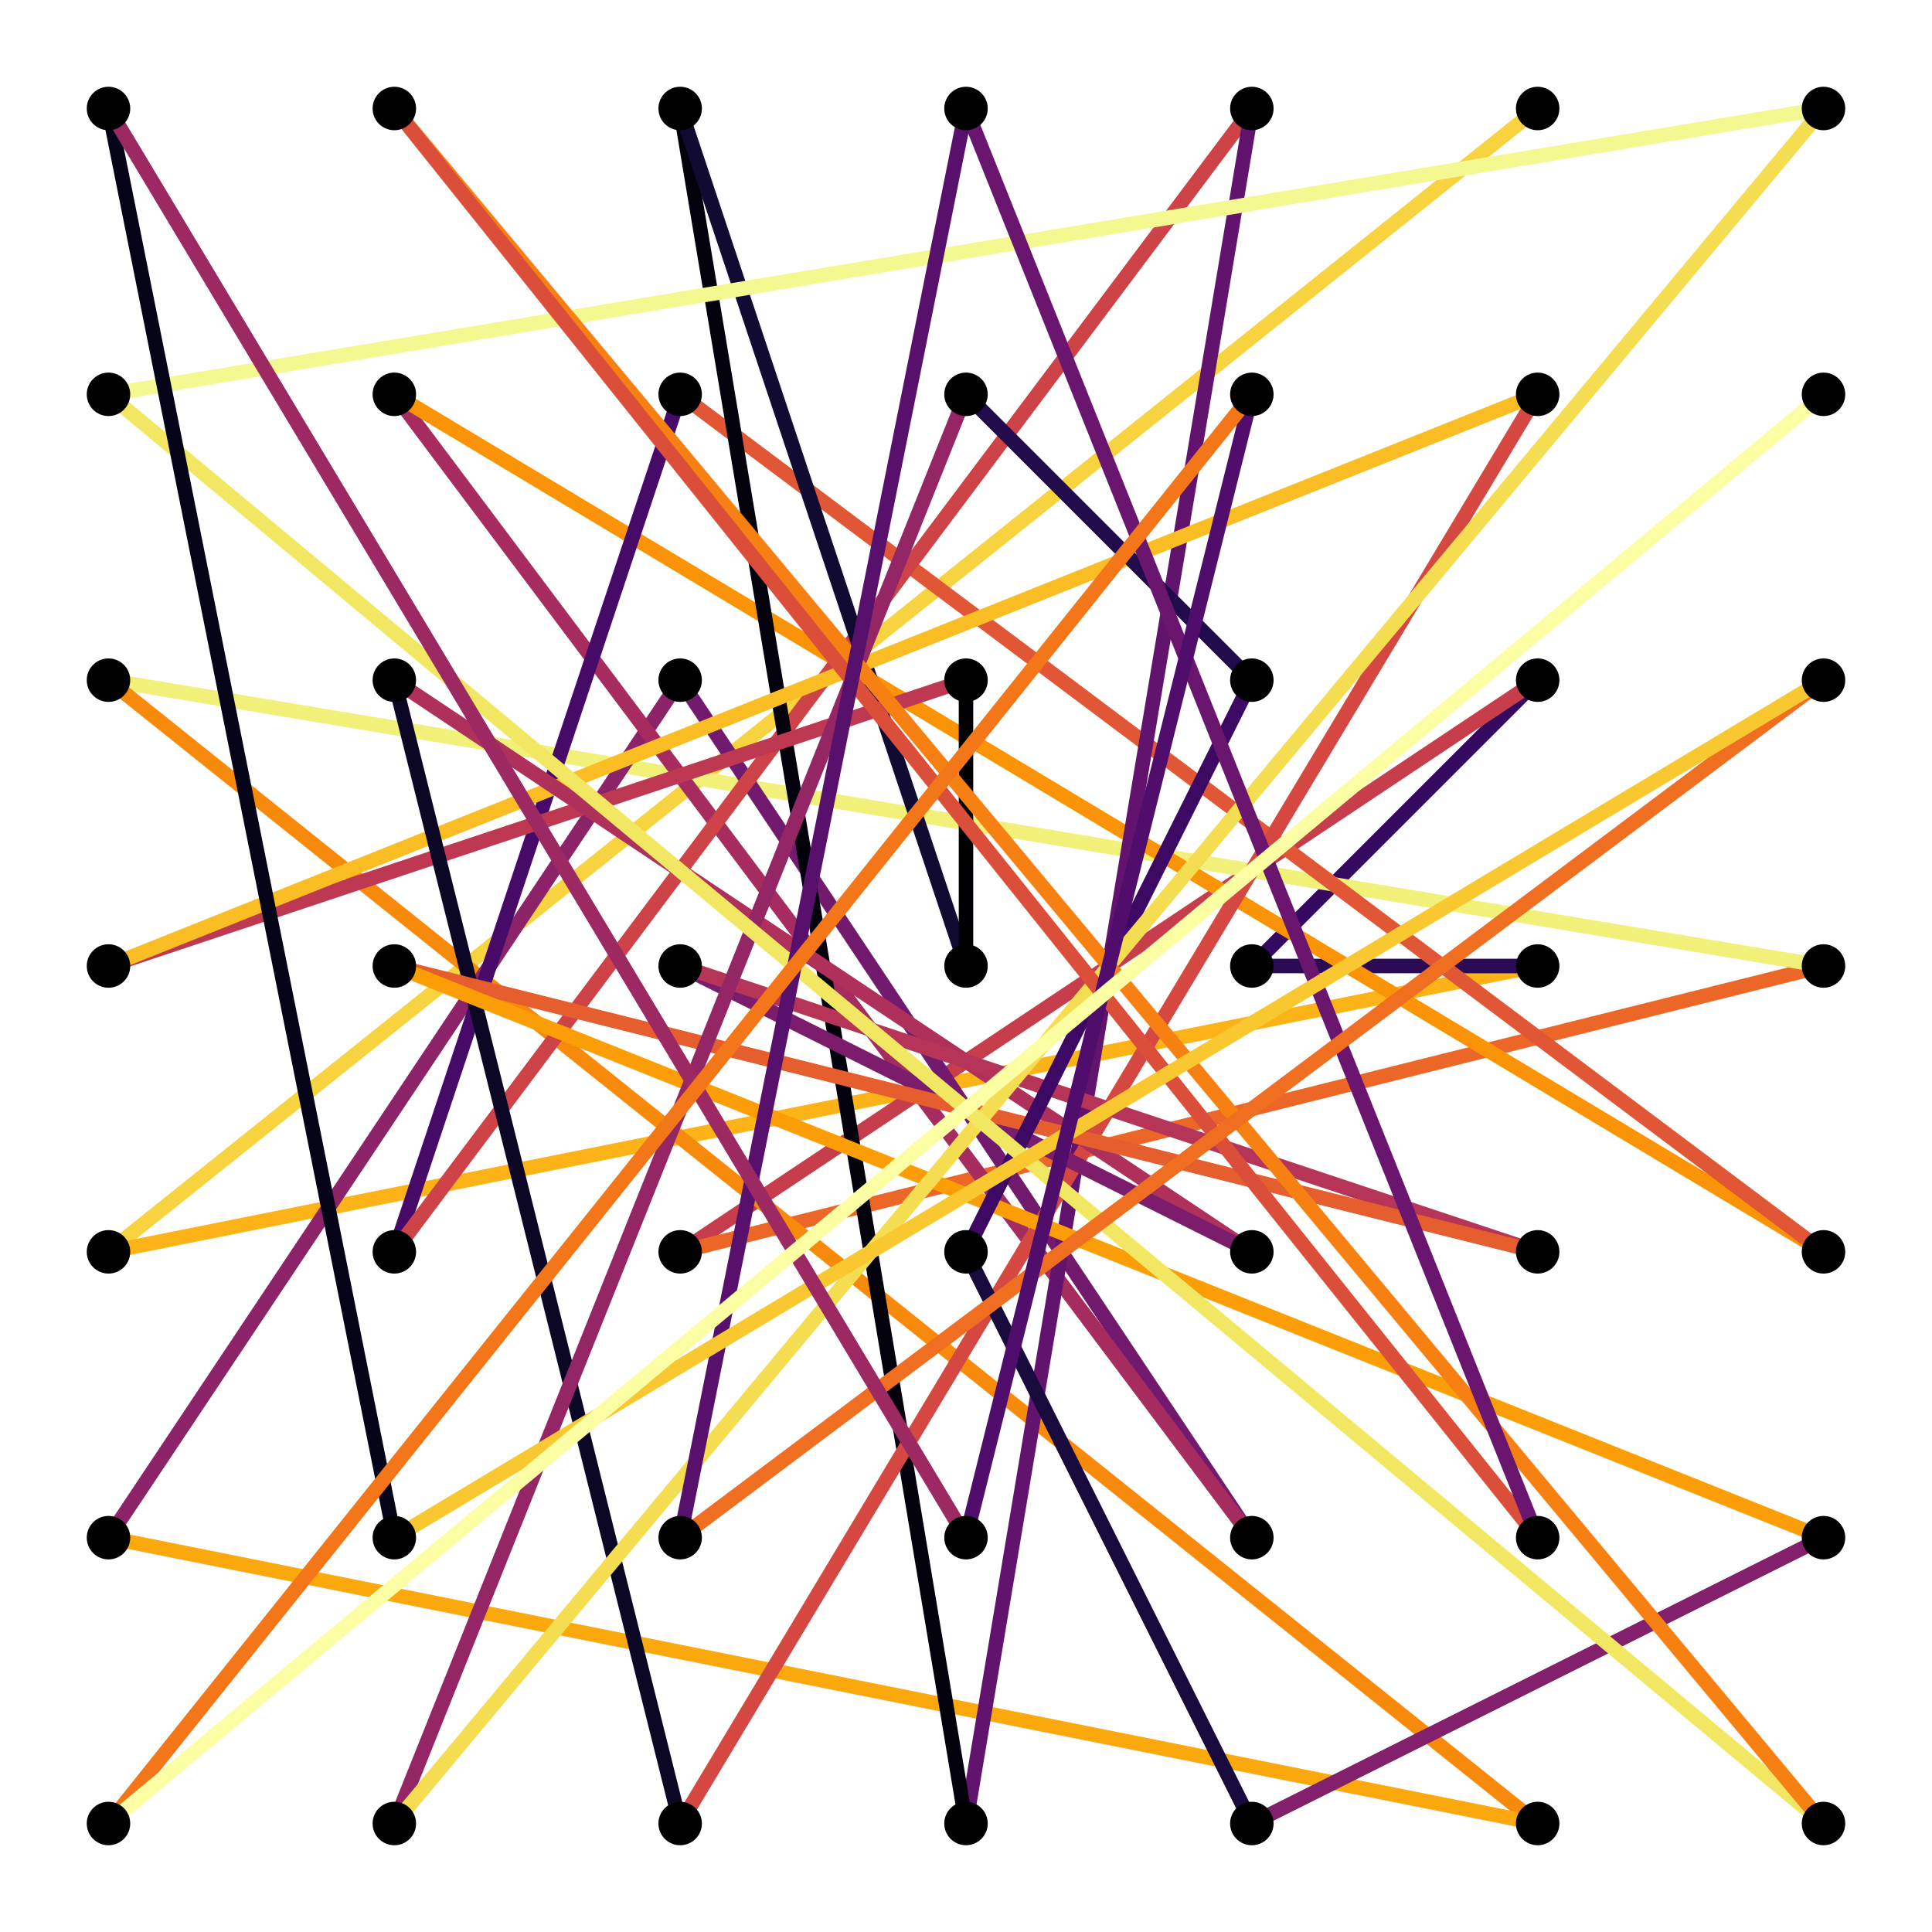 <?xml version="1.0" encoding="utf-8"?>
<svg xmlns="http://www.w3.org/2000/svg" xmlns:xlink="http://www.w3.org/1999/xlink" width="400" height="400" viewBox="0 0 1600 1600">
<rect x="0" y="0" width="1600" height="1600" fill="#333333" stroke="none"/>
<defs>
  <clipPath id="clip500">
    <rect x="0" y="0" width="1600" height="1600"/>
  </clipPath>
</defs>
<path clip-path="url(#clip500)" d="
M0 1600 L1600 1600 L1600 0 L0 0  Z
  " fill="#ffffff" fill-rule="evenodd" fill-opacity="1"/>
<defs>
  <clipPath id="clip501">
    <rect x="320" y="160" width="1121" height="1121"/>
  </clipPath>
</defs>
<path clip-path="url(#clip500)" d="
M47.244 1552.76 L1552.76 1552.76 L1552.76 47.244 L47.244 47.244  Z
  " fill="#ffffff" fill-rule="evenodd" fill-opacity="1"/>
<defs>
  <clipPath id="clip502">
    <rect x="47" y="47" width="1507" height="1507"/>
  </clipPath>
</defs>
<polyline clip-path="url(#clip502)" style="stroke:#f6d33f; stroke-linecap:butt; stroke-linejoin:round; stroke-width:12; stroke-opacity:1; fill:none" points="
  1273.43,89.853 89.853,1036.72 
  "/>
<polyline clip-path="url(#clip502)" style="stroke:#fbb317; stroke-linecap:butt; stroke-linejoin:round; stroke-width:12; stroke-opacity:1; fill:none" points="
  89.853,1036.72 1273.43,800 
  "/>
<polyline clip-path="url(#clip502)" style="stroke:#2b0a56; stroke-linecap:butt; stroke-linejoin:round; stroke-width:12; stroke-opacity:1; fill:none" points="
  1273.43,800 1036.72,800 
  "/>
<polyline clip-path="url(#clip502)" style="stroke:#34095f; stroke-linecap:butt; stroke-linejoin:round; stroke-width:12; stroke-opacity:1; fill:none" points="
  1036.72,800 1273.43,563.284 
  "/>
<polyline clip-path="url(#clip502)" style="stroke:#c63d4c; stroke-linecap:butt; stroke-linejoin:round; stroke-width:12; stroke-opacity:1; fill:none" points="
  1273.43,563.284 563.284,1036.72 
  "/>
<polyline clip-path="url(#clip502)" style="stroke:#eb6627; stroke-linecap:butt; stroke-linejoin:round; stroke-width:12; stroke-opacity:1; fill:none" points="
  563.284,1036.72 1510.15,800 
  "/>
<polyline clip-path="url(#clip502)" style="stroke:#f1f079; stroke-linecap:butt; stroke-linejoin:round; stroke-width:12; stroke-opacity:1; fill:none" points="
  1510.15,800 89.853,563.284 
  "/>
<polyline clip-path="url(#clip502)" style="stroke:#f88a0b; stroke-linecap:butt; stroke-linejoin:round; stroke-width:12; stroke-opacity:1; fill:none" points="
  89.853,563.284 1273.43,1510.15 
  "/>
<polyline clip-path="url(#clip502)" style="stroke:#fba80d; stroke-linecap:butt; stroke-linejoin:round; stroke-width:12; stroke-opacity:1; fill:none" points="
  1273.43,1510.15 89.853,1273.43 
  "/>
<polyline clip-path="url(#clip502)" style="stroke:#8c2369; stroke-linecap:butt; stroke-linejoin:round; stroke-width:12; stroke-opacity:1; fill:none" points="
  89.853,1273.43 563.284,563.284 
  "/>
<polyline clip-path="url(#clip502)" style="stroke:#721a6d; stroke-linecap:butt; stroke-linejoin:round; stroke-width:12; stroke-opacity:1; fill:none" points="
  563.284,563.284 1036.72,1273.43 
  "/>
<polyline clip-path="url(#clip502)" style="stroke:#a62c5f; stroke-linecap:butt; stroke-linejoin:round; stroke-width:12; stroke-opacity:1; fill:none" points="
  1036.72,1273.43 326.569,326.569 
  "/>
<polyline clip-path="url(#clip502)" style="stroke:#fa9406; stroke-linecap:butt; stroke-linejoin:round; stroke-width:12; stroke-opacity:1; fill:none" points="
  326.569,326.569 1510.15,1036.72 
  "/>
<polyline clip-path="url(#clip502)" style="stroke:#e15634; stroke-linecap:butt; stroke-linejoin:round; stroke-width:12; stroke-opacity:1; fill:none" points="
  1510.15,1036.72 563.284,326.569 
  "/>
<polyline clip-path="url(#clip502)" style="stroke:#470a69; stroke-linecap:butt; stroke-linejoin:round; stroke-width:12; stroke-opacity:1; fill:none" points="
  563.284,326.569 326.569,1036.72 
  "/>
<polyline clip-path="url(#clip502)" style="stroke:#cd4347; stroke-linecap:butt; stroke-linejoin:round; stroke-width:12; stroke-opacity:1; fill:none" points="
  326.569,1036.72 1036.72,89.853 
  "/>
<polyline clip-path="url(#clip502)" style="stroke:#61136e; stroke-linecap:butt; stroke-linejoin:round; stroke-width:12; stroke-opacity:1; fill:none" points="
  1036.72,89.853 800,1510.15 
  "/>
<polyline clip-path="url(#clip502)" style="stroke:#02010c; stroke-linecap:butt; stroke-linejoin:round; stroke-width:12; stroke-opacity:1; fill:none" points="
  800,1510.15 563.284,89.853 
  "/>
<polyline clip-path="url(#clip502)" style="stroke:#110a31; stroke-linecap:butt; stroke-linejoin:round; stroke-width:12; stroke-opacity:1; fill:none" points="
  563.284,89.853 800,800 
  "/>
<polyline clip-path="url(#clip502)" style="stroke:#000003; stroke-linecap:butt; stroke-linejoin:round; stroke-width:12; stroke-opacity:1; fill:none" points="
  800,800 800,563.284 
  "/>
<polyline clip-path="url(#clip502)" style="stroke:#be3852; stroke-linecap:butt; stroke-linejoin:round; stroke-width:12; stroke-opacity:1; fill:none" points="
  800,563.284 89.853,800 
  "/>
<polyline clip-path="url(#clip502)" style="stroke:#fabd23; stroke-linecap:butt; stroke-linejoin:round; stroke-width:12; stroke-opacity:1; fill:none" points="
  89.853,800 1273.43,326.569 
  "/>
<polyline clip-path="url(#clip502)" style="stroke:#d44841; stroke-linecap:butt; stroke-linejoin:round; stroke-width:12; stroke-opacity:1; fill:none" points="
  1273.43,326.569 563.284,1510.15 
  "/>
<polyline clip-path="url(#clip502)" style="stroke:#0b0724; stroke-linecap:butt; stroke-linejoin:round; stroke-width:12; stroke-opacity:1; fill:none" points="
  563.284,1510.15 326.569,563.284 
  "/>
<polyline clip-path="url(#clip502)" style="stroke:#ae305b; stroke-linecap:butt; stroke-linejoin:round; stroke-width:12; stroke-opacity:1; fill:none" points="
  326.569,563.284 1036.72,1036.72 
  "/>
<polyline clip-path="url(#clip502)" style="stroke:#7b1d6c; stroke-linecap:butt; stroke-linejoin:round; stroke-width:12; stroke-opacity:1; fill:none" points="
  1036.72,1036.72 563.284,800 
  "/>
<polyline clip-path="url(#clip502)" style="stroke:#b63457; stroke-linecap:butt; stroke-linejoin:round; stroke-width:12; stroke-opacity:1; fill:none" points="
  563.284,800 1273.43,1036.72 
  "/>
<polyline clip-path="url(#clip502)" style="stroke:#e65e2e; stroke-linecap:butt; stroke-linejoin:round; stroke-width:12; stroke-opacity:1; fill:none" points="
  1273.43,1036.72 326.569,800 
  "/>
<polyline clip-path="url(#clip502)" style="stroke:#fb9e06; stroke-linecap:butt; stroke-linejoin:round; stroke-width:12; stroke-opacity:1; fill:none" points="
  326.569,800 1510.15,1273.43 
  "/>
<polyline clip-path="url(#clip502)" style="stroke:#83206b; stroke-linecap:butt; stroke-linejoin:round; stroke-width:12; stroke-opacity:1; fill:none" points="
  1510.15,1273.43 1036.72,1510.15 
  "/>
<polyline clip-path="url(#clip502)" style="stroke:#190b3e; stroke-linecap:butt; stroke-linejoin:round; stroke-width:12; stroke-opacity:1; fill:none" points="
  1036.72,1510.15 800,1036.72 
  "/>
<polyline clip-path="url(#clip502)" style="stroke:#3e0965; stroke-linecap:butt; stroke-linejoin:round; stroke-width:12; stroke-opacity:1; fill:none" points="
  800,1036.72 1036.72,563.284 
  "/>
<polyline clip-path="url(#clip502)" style="stroke:#210b4b; stroke-linecap:butt; stroke-linejoin:round; stroke-width:12; stroke-opacity:1; fill:none" points="
  1036.72,563.284 800,326.569 
  "/>
<polyline clip-path="url(#clip502)" style="stroke:#952666; stroke-linecap:butt; stroke-linejoin:round; stroke-width:12; stroke-opacity:1; fill:none" points="
  800,326.569 326.569,1510.15 
  "/>
<polyline clip-path="url(#clip502)" style="stroke:#f4dd50; stroke-linecap:butt; stroke-linejoin:round; stroke-width:12; stroke-opacity:1; fill:none" points="
  326.569,1510.15 1510.15,89.853 
  "/>
<polyline clip-path="url(#clip502)" style="stroke:#f4f890; stroke-linecap:butt; stroke-linejoin:round; stroke-width:12; stroke-opacity:1; fill:none" points="
  1510.15,89.853 89.853,326.569 
  "/>
<polyline clip-path="url(#clip502)" style="stroke:#f2e763; stroke-linecap:butt; stroke-linejoin:round; stroke-width:12; stroke-opacity:1; fill:none" points="
  89.853,326.569 1510.15,1510.15 
  "/>
<polyline clip-path="url(#clip502)" style="stroke:#f68012; stroke-linecap:butt; stroke-linejoin:round; stroke-width:12; stroke-opacity:1; fill:none" points="
  1510.15,1510.15 326.569,89.853 
  "/>
<polyline clip-path="url(#clip502)" style="stroke:#db4f3a; stroke-linecap:butt; stroke-linejoin:round; stroke-width:12; stroke-opacity:1; fill:none" points="
  326.569,89.853 1273.43,1273.43 
  "/>
<polyline clip-path="url(#clip502)" style="stroke:#6a166e; stroke-linecap:butt; stroke-linejoin:round; stroke-width:12; stroke-opacity:1; fill:none" points="
  1273.43,1273.43 800,89.853 
  "/>
<polyline clip-path="url(#clip502)" style="stroke:#58106d; stroke-linecap:butt; stroke-linejoin:round; stroke-width:12; stroke-opacity:1; fill:none" points="
  800,89.853 563.284,1273.43 
  "/>
<polyline clip-path="url(#clip502)" style="stroke:#ef6e20; stroke-linecap:butt; stroke-linejoin:round; stroke-width:12; stroke-opacity:1; fill:none" points="
  563.284,1273.43 1510.15,563.284 
  "/>
<polyline clip-path="url(#clip502)" style="stroke:#f9c830; stroke-linecap:butt; stroke-linejoin:round; stroke-width:12; stroke-opacity:1; fill:none" points="
  1510.15,563.284 326.569,1273.43 
  "/>
<polyline clip-path="url(#clip502)" style="stroke:#050418; stroke-linecap:butt; stroke-linejoin:round; stroke-width:12; stroke-opacity:1; fill:none" points="
  326.569,1273.43 89.853,89.853 
  "/>
<polyline clip-path="url(#clip502)" style="stroke:#9d2963; stroke-linecap:butt; stroke-linejoin:round; stroke-width:12; stroke-opacity:1; fill:none" points="
  89.853,89.853 800,1273.43 
  "/>
<polyline clip-path="url(#clip502)" style="stroke:#500d6c; stroke-linecap:butt; stroke-linejoin:round; stroke-width:12; stroke-opacity:1; fill:none" points="
  800,1273.43 1036.72,326.569 
  "/>
<polyline clip-path="url(#clip502)" style="stroke:#f37719; stroke-linecap:butt; stroke-linejoin:round; stroke-width:12; stroke-opacity:1; fill:none" points="
  1036.72,326.569 89.853,1510.15 
  "/>
<polyline clip-path="url(#clip502)" style="stroke:#fcfea4; stroke-linecap:butt; stroke-linejoin:round; stroke-width:12; stroke-opacity:1; fill:none" points="
  89.853,1510.15 1510.15,326.569 
  "/>
<circle clip-path="url(#clip502)" cx="89.853" cy="1510.15" r="18" fill="#000000" fill-rule="evenodd" fill-opacity="1" stroke="none"/>
<circle clip-path="url(#clip502)" cx="89.853" cy="1273.43" r="18" fill="#000000" fill-rule="evenodd" fill-opacity="1" stroke="none"/>
<circle clip-path="url(#clip502)" cx="89.853" cy="1036.72" r="18" fill="#000000" fill-rule="evenodd" fill-opacity="1" stroke="none"/>
<circle clip-path="url(#clip502)" cx="89.853" cy="800" r="18" fill="#000000" fill-rule="evenodd" fill-opacity="1" stroke="none"/>
<circle clip-path="url(#clip502)" cx="89.853" cy="563.284" r="18" fill="#000000" fill-rule="evenodd" fill-opacity="1" stroke="none"/>
<circle clip-path="url(#clip502)" cx="89.853" cy="326.569" r="18" fill="#000000" fill-rule="evenodd" fill-opacity="1" stroke="none"/>
<circle clip-path="url(#clip502)" cx="89.853" cy="89.853" r="18" fill="#000000" fill-rule="evenodd" fill-opacity="1" stroke="none"/>
<circle clip-path="url(#clip502)" cx="326.569" cy="1510.15" r="18" fill="#000000" fill-rule="evenodd" fill-opacity="1" stroke="none"/>
<circle clip-path="url(#clip502)" cx="326.569" cy="1273.43" r="18" fill="#000000" fill-rule="evenodd" fill-opacity="1" stroke="none"/>
<circle clip-path="url(#clip502)" cx="326.569" cy="1036.72" r="18" fill="#000000" fill-rule="evenodd" fill-opacity="1" stroke="none"/>
<circle clip-path="url(#clip502)" cx="326.569" cy="800" r="18" fill="#000000" fill-rule="evenodd" fill-opacity="1" stroke="none"/>
<circle clip-path="url(#clip502)" cx="326.569" cy="563.284" r="18" fill="#000000" fill-rule="evenodd" fill-opacity="1" stroke="none"/>
<circle clip-path="url(#clip502)" cx="326.569" cy="326.569" r="18" fill="#000000" fill-rule="evenodd" fill-opacity="1" stroke="none"/>
<circle clip-path="url(#clip502)" cx="326.569" cy="89.853" r="18" fill="#000000" fill-rule="evenodd" fill-opacity="1" stroke="none"/>
<circle clip-path="url(#clip502)" cx="563.284" cy="1510.15" r="18" fill="#000000" fill-rule="evenodd" fill-opacity="1" stroke="none"/>
<circle clip-path="url(#clip502)" cx="563.284" cy="1273.43" r="18" fill="#000000" fill-rule="evenodd" fill-opacity="1" stroke="none"/>
<circle clip-path="url(#clip502)" cx="563.284" cy="1036.72" r="18" fill="#000000" fill-rule="evenodd" fill-opacity="1" stroke="none"/>
<circle clip-path="url(#clip502)" cx="563.284" cy="800" r="18" fill="#000000" fill-rule="evenodd" fill-opacity="1" stroke="none"/>
<circle clip-path="url(#clip502)" cx="563.284" cy="563.284" r="18" fill="#000000" fill-rule="evenodd" fill-opacity="1" stroke="none"/>
<circle clip-path="url(#clip502)" cx="563.284" cy="326.569" r="18" fill="#000000" fill-rule="evenodd" fill-opacity="1" stroke="none"/>
<circle clip-path="url(#clip502)" cx="563.284" cy="89.853" r="18" fill="#000000" fill-rule="evenodd" fill-opacity="1" stroke="none"/>
<circle clip-path="url(#clip502)" cx="800" cy="1510.15" r="18" fill="#000000" fill-rule="evenodd" fill-opacity="1" stroke="none"/>
<circle clip-path="url(#clip502)" cx="800" cy="1273.43" r="18" fill="#000000" fill-rule="evenodd" fill-opacity="1" stroke="none"/>
<circle clip-path="url(#clip502)" cx="800" cy="1036.72" r="18" fill="#000000" fill-rule="evenodd" fill-opacity="1" stroke="none"/>
<circle clip-path="url(#clip502)" cx="800" cy="800" r="18" fill="#000000" fill-rule="evenodd" fill-opacity="1" stroke="none"/>
<circle clip-path="url(#clip502)" cx="800" cy="563.284" r="18" fill="#000000" fill-rule="evenodd" fill-opacity="1" stroke="none"/>
<circle clip-path="url(#clip502)" cx="800" cy="326.569" r="18" fill="#000000" fill-rule="evenodd" fill-opacity="1" stroke="none"/>
<circle clip-path="url(#clip502)" cx="800" cy="89.853" r="18" fill="#000000" fill-rule="evenodd" fill-opacity="1" stroke="none"/>
<circle clip-path="url(#clip502)" cx="1036.72" cy="1510.15" r="18" fill="#000000" fill-rule="evenodd" fill-opacity="1" stroke="none"/>
<circle clip-path="url(#clip502)" cx="1036.72" cy="1273.43" r="18" fill="#000000" fill-rule="evenodd" fill-opacity="1" stroke="none"/>
<circle clip-path="url(#clip502)" cx="1036.72" cy="1036.72" r="18" fill="#000000" fill-rule="evenodd" fill-opacity="1" stroke="none"/>
<circle clip-path="url(#clip502)" cx="1036.72" cy="800" r="18" fill="#000000" fill-rule="evenodd" fill-opacity="1" stroke="none"/>
<circle clip-path="url(#clip502)" cx="1036.72" cy="563.284" r="18" fill="#000000" fill-rule="evenodd" fill-opacity="1" stroke="none"/>
<circle clip-path="url(#clip502)" cx="1036.72" cy="326.569" r="18" fill="#000000" fill-rule="evenodd" fill-opacity="1" stroke="none"/>
<circle clip-path="url(#clip502)" cx="1036.72" cy="89.853" r="18" fill="#000000" fill-rule="evenodd" fill-opacity="1" stroke="none"/>
<circle clip-path="url(#clip502)" cx="1273.43" cy="1510.15" r="18" fill="#000000" fill-rule="evenodd" fill-opacity="1" stroke="none"/>
<circle clip-path="url(#clip502)" cx="1273.43" cy="1273.43" r="18" fill="#000000" fill-rule="evenodd" fill-opacity="1" stroke="none"/>
<circle clip-path="url(#clip502)" cx="1273.43" cy="1036.72" r="18" fill="#000000" fill-rule="evenodd" fill-opacity="1" stroke="none"/>
<circle clip-path="url(#clip502)" cx="1273.43" cy="800" r="18" fill="#000000" fill-rule="evenodd" fill-opacity="1" stroke="none"/>
<circle clip-path="url(#clip502)" cx="1273.43" cy="563.284" r="18" fill="#000000" fill-rule="evenodd" fill-opacity="1" stroke="none"/>
<circle clip-path="url(#clip502)" cx="1273.43" cy="326.569" r="18" fill="#000000" fill-rule="evenodd" fill-opacity="1" stroke="none"/>
<circle clip-path="url(#clip502)" cx="1273.43" cy="89.853" r="18" fill="#000000" fill-rule="evenodd" fill-opacity="1" stroke="none"/>
<circle clip-path="url(#clip502)" cx="1510.15" cy="1510.15" r="18" fill="#000000" fill-rule="evenodd" fill-opacity="1" stroke="none"/>
<circle clip-path="url(#clip502)" cx="1510.15" cy="1273.43" r="18" fill="#000000" fill-rule="evenodd" fill-opacity="1" stroke="none"/>
<circle clip-path="url(#clip502)" cx="1510.15" cy="1036.72" r="18" fill="#000000" fill-rule="evenodd" fill-opacity="1" stroke="none"/>
<circle clip-path="url(#clip502)" cx="1510.15" cy="800" r="18" fill="#000000" fill-rule="evenodd" fill-opacity="1" stroke="none"/>
<circle clip-path="url(#clip502)" cx="1510.15" cy="563.284" r="18" fill="#000000" fill-rule="evenodd" fill-opacity="1" stroke="none"/>
<circle clip-path="url(#clip502)" cx="1510.15" cy="326.569" r="18" fill="#000000" fill-rule="evenodd" fill-opacity="1" stroke="none"/>
<circle clip-path="url(#clip502)" cx="1510.15" cy="89.853" r="18" fill="#000000" fill-rule="evenodd" fill-opacity="1" stroke="none"/>
</svg>
